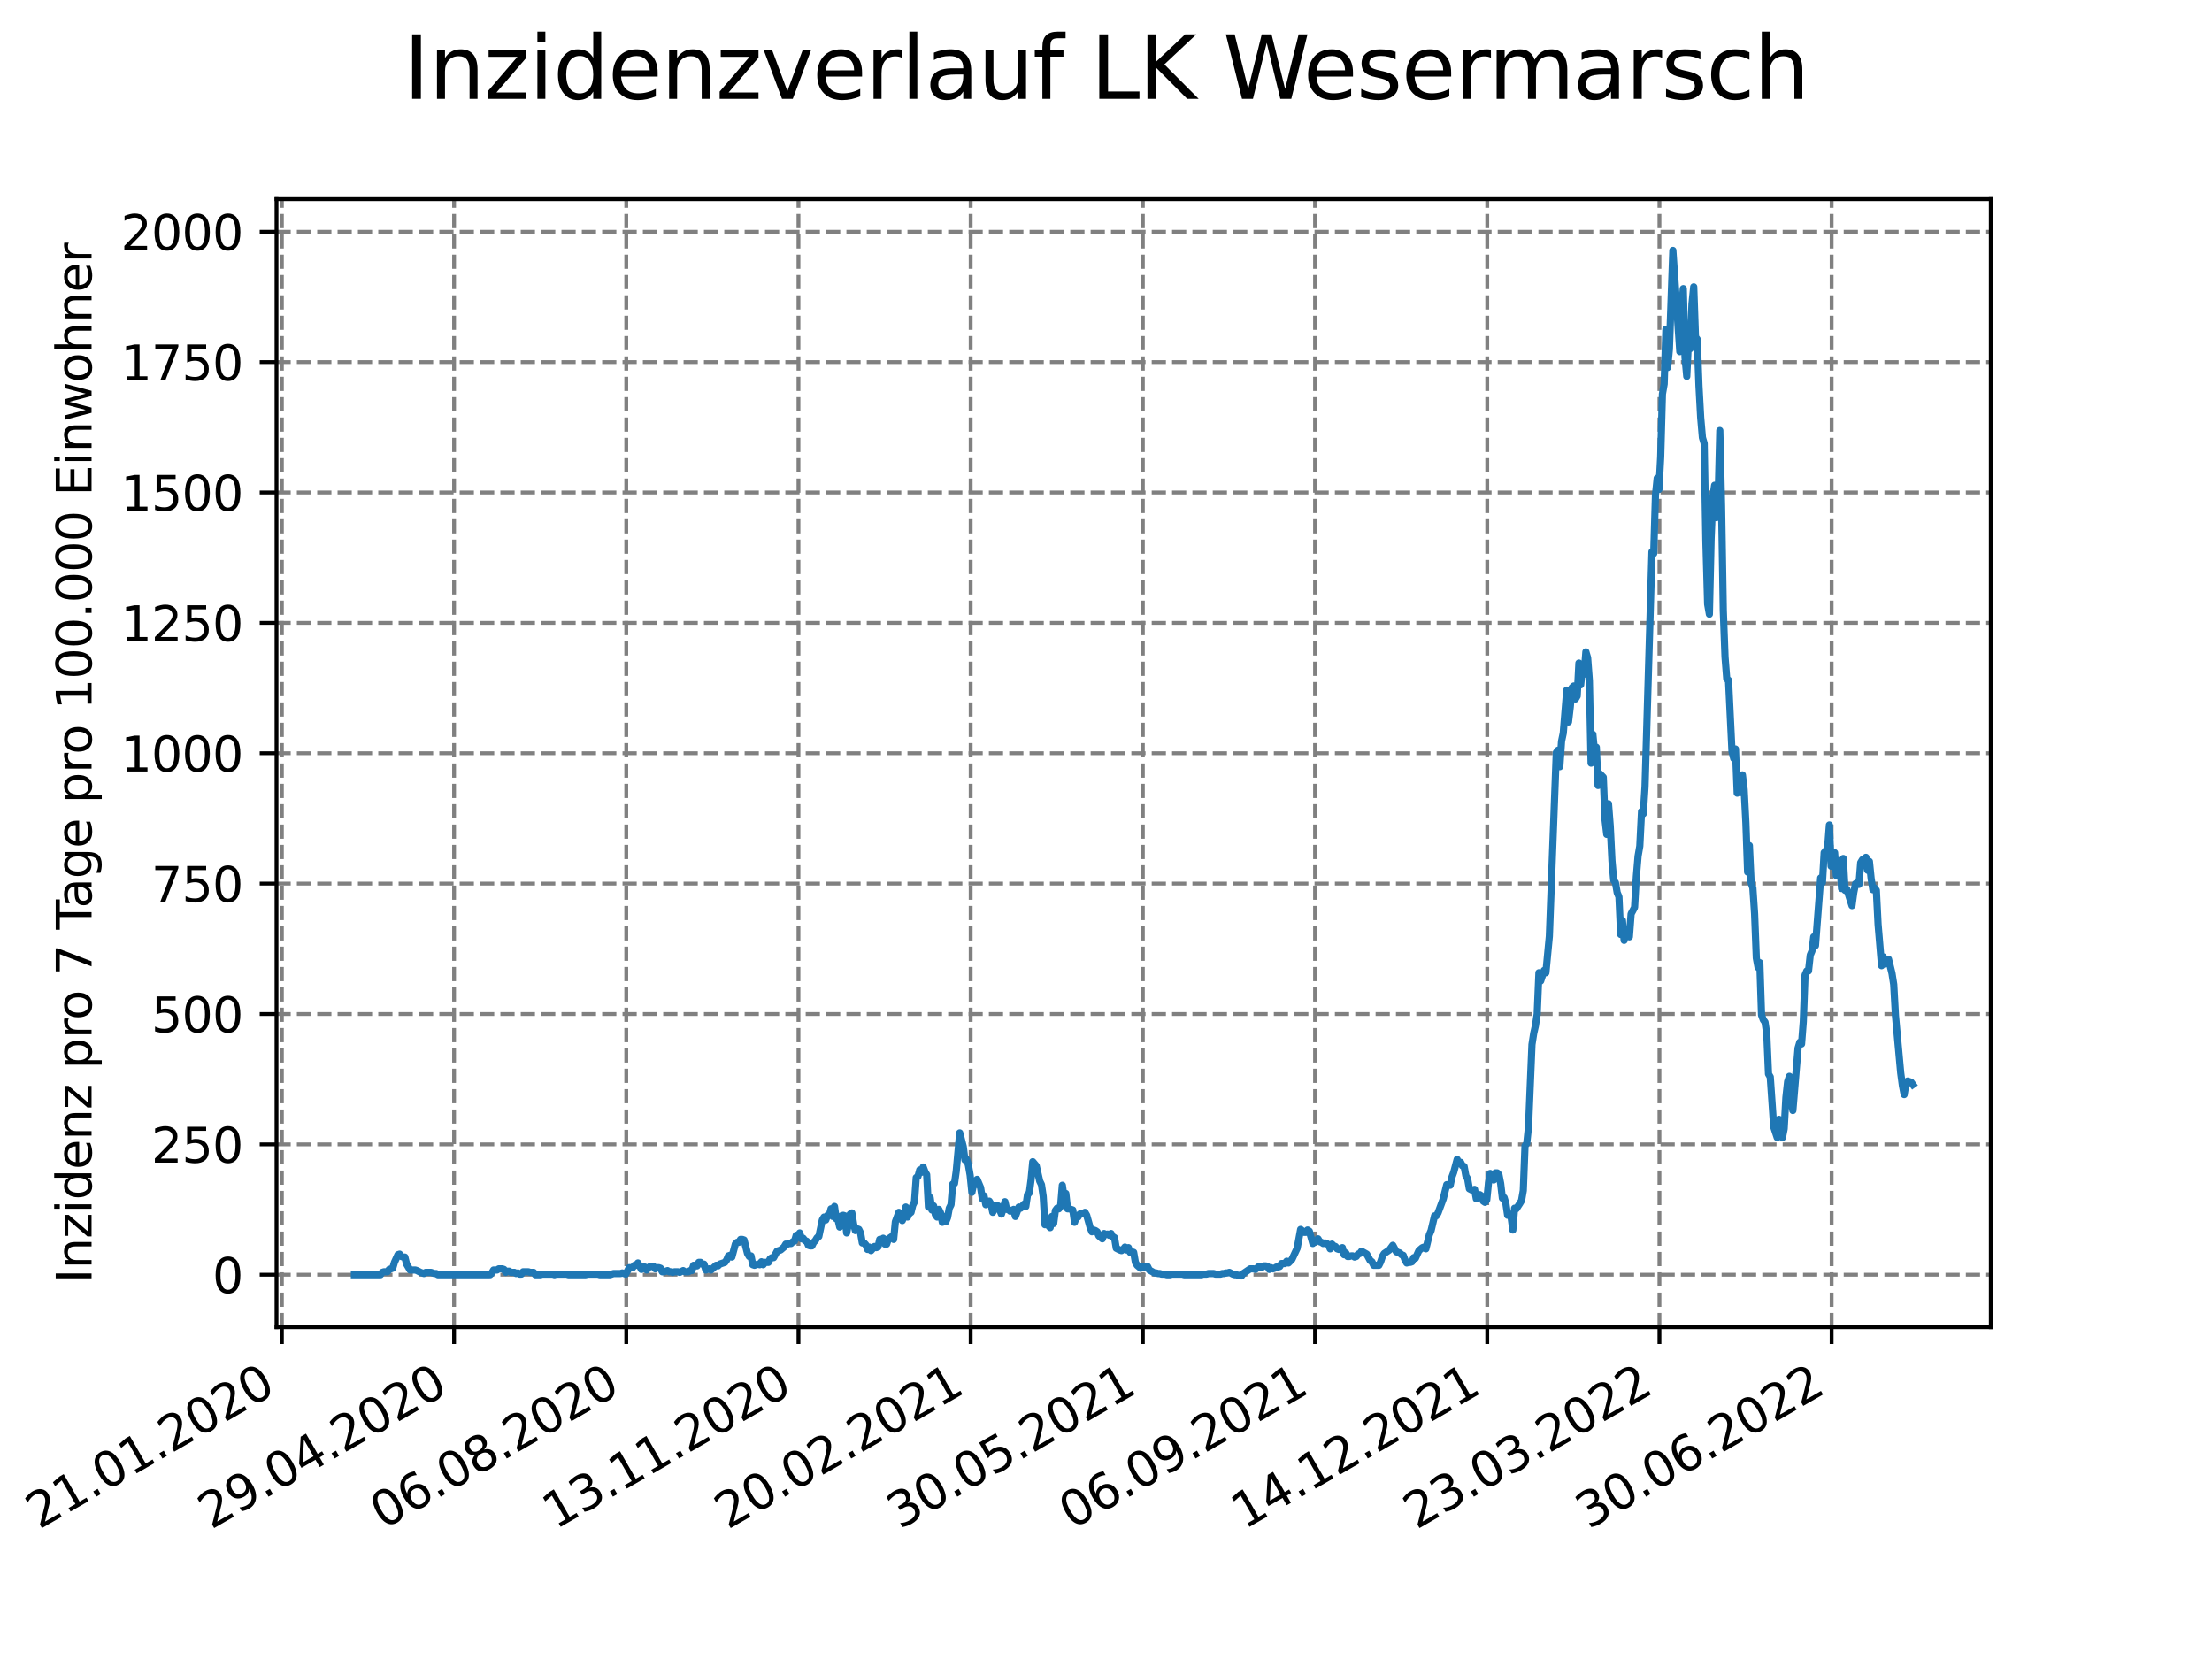 <?xml version="1.0" encoding="utf-8" standalone="no"?>
<!DOCTYPE svg PUBLIC "-//W3C//DTD SVG 1.1//EN"
  "http://www.w3.org/Graphics/SVG/1.1/DTD/svg11.dtd">
<svg xmlns:xlink="http://www.w3.org/1999/xlink" width="460.8pt" height="345.6pt" viewBox="0 0 460.8 345.6" xmlns="http://www.w3.org/2000/svg" version="1.1">
 <defs>
  <style type="text/css">*{stroke-linejoin: round; stroke-linecap: butt}</style>
 </defs>
 <g id="figure_1">
  <g id="patch_1">
   <path d="M 0 345.6 
L 460.8 345.6 
L 460.8 0 
L 0 0 
z
" style="fill: #ffffff"/>
  </g>
  <g id="axes_1">
   <g id="patch_2">
    <path d="M 57.6 276.48 
L 414.72 276.48 
L 414.72 41.472 
L 57.6 41.472 
z
" style="fill: #ffffff"/>
   </g>
   <g id="matplotlib.axis_1">
    <g id="xtick_1">
     <g id="line2d_1">
      <path d="M 58.72 276.48 
L 58.72 41.472 
" clip-path="url(#p5352247e4e)" style="fill: none; stroke-dasharray: 2.96,1.28; stroke-dashoffset: 0; stroke: #808080; stroke-width: 0.8"/>
     </g>
     <g id="line2d_2">
      <defs>
       <path id="mdadb0a5cc1" d="M 0 0 
L 0 3.5 
" style="stroke: #000000; stroke-width: 0.8"/>
      </defs>
      <g>
       <use xlink:href="#mdadb0a5cc1" x="58.72" y="276.48" style="stroke: #000000; stroke-width: 0.8"/>
      </g>
     </g>
     <g id="text_1">
      <!-- 21.01.2020 -->
      <g transform="translate(8.095 318.689)rotate(-30)scale(0.1 -0.1)">
       <defs>
        <path id="DejaVuSans-32" d="M 1228 531 
L 3431 531 
L 3431 0 
L 469 0 
L 469 531 
Q 828 903 1448 1529 
Q 2069 2156 2228 2338 
Q 2531 2678 2651 2914 
Q 2772 3150 2772 3378 
Q 2772 3750 2511 3984 
Q 2250 4219 1831 4219 
Q 1534 4219 1204 4116 
Q 875 4013 500 3803 
L 500 4441 
Q 881 4594 1212 4672 
Q 1544 4750 1819 4750 
Q 2544 4750 2975 4387 
Q 3406 4025 3406 3419 
Q 3406 3131 3298 2873 
Q 3191 2616 2906 2266 
Q 2828 2175 2409 1742 
Q 1991 1309 1228 531 
z
" transform="scale(0.016)"/>
        <path id="DejaVuSans-31" d="M 794 531 
L 1825 531 
L 1825 4091 
L 703 3866 
L 703 4441 
L 1819 4666 
L 2450 4666 
L 2450 531 
L 3481 531 
L 3481 0 
L 794 0 
L 794 531 
z
" transform="scale(0.016)"/>
        <path id="DejaVuSans-2e" d="M 684 794 
L 1344 794 
L 1344 0 
L 684 0 
L 684 794 
z
" transform="scale(0.016)"/>
        <path id="DejaVuSans-30" d="M 2034 4250 
Q 1547 4250 1301 3770 
Q 1056 3291 1056 2328 
Q 1056 1369 1301 889 
Q 1547 409 2034 409 
Q 2525 409 2770 889 
Q 3016 1369 3016 2328 
Q 3016 3291 2770 3770 
Q 2525 4250 2034 4250 
z
M 2034 4750 
Q 2819 4750 3233 4129 
Q 3647 3509 3647 2328 
Q 3647 1150 3233 529 
Q 2819 -91 2034 -91 
Q 1250 -91 836 529 
Q 422 1150 422 2328 
Q 422 3509 836 4129 
Q 1250 4750 2034 4750 
z
" transform="scale(0.016)"/>
       </defs>
       <use xlink:href="#DejaVuSans-32"/>
       <use xlink:href="#DejaVuSans-31" x="63.623"/>
       <use xlink:href="#DejaVuSans-2e" x="127.246"/>
       <use xlink:href="#DejaVuSans-30" x="159.033"/>
       <use xlink:href="#DejaVuSans-31" x="222.656"/>
       <use xlink:href="#DejaVuSans-2e" x="286.279"/>
       <use xlink:href="#DejaVuSans-32" x="318.066"/>
       <use xlink:href="#DejaVuSans-30" x="381.689"/>
       <use xlink:href="#DejaVuSans-32" x="445.312"/>
       <use xlink:href="#DejaVuSans-30" x="508.936"/>
      </g>
     </g>
    </g>
    <g id="xtick_2">
     <g id="line2d_3">
      <path d="M 94.592 276.48 
L 94.592 41.472 
" clip-path="url(#p5352247e4e)" style="fill: none; stroke-dasharray: 2.96,1.28; stroke-dashoffset: 0; stroke: #808080; stroke-width: 0.8"/>
     </g>
     <g id="line2d_4">
      <g>
       <use xlink:href="#mdadb0a5cc1" x="94.592" y="276.48" style="stroke: #000000; stroke-width: 0.8"/>
      </g>
     </g>
     <g id="text_2">
      <!-- 29.04.2020 -->
      <g transform="translate(43.966 318.689)rotate(-30)scale(0.1 -0.1)">
       <defs>
        <path id="DejaVuSans-39" d="M 703 97 
L 703 672 
Q 941 559 1184 500 
Q 1428 441 1663 441 
Q 2288 441 2617 861 
Q 2947 1281 2994 2138 
Q 2813 1869 2534 1725 
Q 2256 1581 1919 1581 
Q 1219 1581 811 2004 
Q 403 2428 403 3163 
Q 403 3881 828 4315 
Q 1253 4750 1959 4750 
Q 2769 4750 3195 4129 
Q 3622 3509 3622 2328 
Q 3622 1225 3098 567 
Q 2575 -91 1691 -91 
Q 1453 -91 1209 -44 
Q 966 3 703 97 
z
M 1959 2075 
Q 2384 2075 2632 2365 
Q 2881 2656 2881 3163 
Q 2881 3666 2632 3958 
Q 2384 4250 1959 4250 
Q 1534 4250 1286 3958 
Q 1038 3666 1038 3163 
Q 1038 2656 1286 2365 
Q 1534 2075 1959 2075 
z
" transform="scale(0.016)"/>
        <path id="DejaVuSans-34" d="M 2419 4116 
L 825 1625 
L 2419 1625 
L 2419 4116 
z
M 2253 4666 
L 3047 4666 
L 3047 1625 
L 3713 1625 
L 3713 1100 
L 3047 1100 
L 3047 0 
L 2419 0 
L 2419 1100 
L 313 1100 
L 313 1709 
L 2253 4666 
z
" transform="scale(0.016)"/>
       </defs>
       <use xlink:href="#DejaVuSans-32"/>
       <use xlink:href="#DejaVuSans-39" x="63.623"/>
       <use xlink:href="#DejaVuSans-2e" x="127.246"/>
       <use xlink:href="#DejaVuSans-30" x="159.033"/>
       <use xlink:href="#DejaVuSans-34" x="222.656"/>
       <use xlink:href="#DejaVuSans-2e" x="286.279"/>
       <use xlink:href="#DejaVuSans-32" x="318.066"/>
       <use xlink:href="#DejaVuSans-30" x="381.689"/>
       <use xlink:href="#DejaVuSans-32" x="445.312"/>
       <use xlink:href="#DejaVuSans-30" x="508.936"/>
      </g>
     </g>
    </g>
    <g id="xtick_3">
     <g id="line2d_5">
      <path d="M 130.463 276.48 
L 130.463 41.472 
" clip-path="url(#p5352247e4e)" style="fill: none; stroke-dasharray: 2.96,1.28; stroke-dashoffset: 0; stroke: #808080; stroke-width: 0.8"/>
     </g>
     <g id="line2d_6">
      <g>
       <use xlink:href="#mdadb0a5cc1" x="130.463" y="276.48" style="stroke: #000000; stroke-width: 0.8"/>
      </g>
     </g>
     <g id="text_3">
      <!-- 06.08.2020 -->
      <g transform="translate(79.838 318.689)rotate(-30)scale(0.1 -0.1)">
       <defs>
        <path id="DejaVuSans-36" d="M 2113 2584 
Q 1688 2584 1439 2293 
Q 1191 2003 1191 1497 
Q 1191 994 1439 701 
Q 1688 409 2113 409 
Q 2538 409 2786 701 
Q 3034 994 3034 1497 
Q 3034 2003 2786 2293 
Q 2538 2584 2113 2584 
z
M 3366 4563 
L 3366 3988 
Q 3128 4100 2886 4159 
Q 2644 4219 2406 4219 
Q 1781 4219 1451 3797 
Q 1122 3375 1075 2522 
Q 1259 2794 1537 2939 
Q 1816 3084 2150 3084 
Q 2853 3084 3261 2657 
Q 3669 2231 3669 1497 
Q 3669 778 3244 343 
Q 2819 -91 2113 -91 
Q 1303 -91 875 529 
Q 447 1150 447 2328 
Q 447 3434 972 4092 
Q 1497 4750 2381 4750 
Q 2619 4750 2861 4703 
Q 3103 4656 3366 4563 
z
" transform="scale(0.016)"/>
        <path id="DejaVuSans-38" d="M 2034 2216 
Q 1584 2216 1326 1975 
Q 1069 1734 1069 1313 
Q 1069 891 1326 650 
Q 1584 409 2034 409 
Q 2484 409 2743 651 
Q 3003 894 3003 1313 
Q 3003 1734 2745 1975 
Q 2488 2216 2034 2216 
z
M 1403 2484 
Q 997 2584 770 2862 
Q 544 3141 544 3541 
Q 544 4100 942 4425 
Q 1341 4750 2034 4750 
Q 2731 4750 3128 4425 
Q 3525 4100 3525 3541 
Q 3525 3141 3298 2862 
Q 3072 2584 2669 2484 
Q 3125 2378 3379 2068 
Q 3634 1759 3634 1313 
Q 3634 634 3220 271 
Q 2806 -91 2034 -91 
Q 1263 -91 848 271 
Q 434 634 434 1313 
Q 434 1759 690 2068 
Q 947 2378 1403 2484 
z
M 1172 3481 
Q 1172 3119 1398 2916 
Q 1625 2713 2034 2713 
Q 2441 2713 2670 2916 
Q 2900 3119 2900 3481 
Q 2900 3844 2670 4047 
Q 2441 4250 2034 4250 
Q 1625 4250 1398 4047 
Q 1172 3844 1172 3481 
z
" transform="scale(0.016)"/>
       </defs>
       <use xlink:href="#DejaVuSans-30"/>
       <use xlink:href="#DejaVuSans-36" x="63.623"/>
       <use xlink:href="#DejaVuSans-2e" x="127.246"/>
       <use xlink:href="#DejaVuSans-30" x="159.033"/>
       <use xlink:href="#DejaVuSans-38" x="222.656"/>
       <use xlink:href="#DejaVuSans-2e" x="286.279"/>
       <use xlink:href="#DejaVuSans-32" x="318.066"/>
       <use xlink:href="#DejaVuSans-30" x="381.689"/>
       <use xlink:href="#DejaVuSans-32" x="445.312"/>
       <use xlink:href="#DejaVuSans-30" x="508.936"/>
      </g>
     </g>
    </g>
    <g id="xtick_4">
     <g id="line2d_7">
      <path d="M 166.335 276.48 
L 166.335 41.472 
" clip-path="url(#p5352247e4e)" style="fill: none; stroke-dasharray: 2.96,1.28; stroke-dashoffset: 0; stroke: #808080; stroke-width: 0.8"/>
     </g>
     <g id="line2d_8">
      <g>
       <use xlink:href="#mdadb0a5cc1" x="166.335" y="276.48" style="stroke: #000000; stroke-width: 0.8"/>
      </g>
     </g>
     <g id="text_4">
      <!-- 13.11.2020 -->
      <g transform="translate(115.709 318.689)rotate(-30)scale(0.1 -0.1)">
       <defs>
        <path id="DejaVuSans-33" d="M 2597 2516 
Q 3050 2419 3304 2112 
Q 3559 1806 3559 1356 
Q 3559 666 3084 287 
Q 2609 -91 1734 -91 
Q 1441 -91 1130 -33 
Q 819 25 488 141 
L 488 750 
Q 750 597 1062 519 
Q 1375 441 1716 441 
Q 2309 441 2620 675 
Q 2931 909 2931 1356 
Q 2931 1769 2642 2001 
Q 2353 2234 1838 2234 
L 1294 2234 
L 1294 2753 
L 1863 2753 
Q 2328 2753 2575 2939 
Q 2822 3125 2822 3475 
Q 2822 3834 2567 4026 
Q 2313 4219 1838 4219 
Q 1578 4219 1281 4162 
Q 984 4106 628 3988 
L 628 4550 
Q 988 4650 1302 4700 
Q 1616 4750 1894 4750 
Q 2613 4750 3031 4423 
Q 3450 4097 3450 3541 
Q 3450 3153 3228 2886 
Q 3006 2619 2597 2516 
z
" transform="scale(0.016)"/>
       </defs>
       <use xlink:href="#DejaVuSans-31"/>
       <use xlink:href="#DejaVuSans-33" x="63.623"/>
       <use xlink:href="#DejaVuSans-2e" x="127.246"/>
       <use xlink:href="#DejaVuSans-31" x="159.033"/>
       <use xlink:href="#DejaVuSans-31" x="222.656"/>
       <use xlink:href="#DejaVuSans-2e" x="286.279"/>
       <use xlink:href="#DejaVuSans-32" x="318.066"/>
       <use xlink:href="#DejaVuSans-30" x="381.689"/>
       <use xlink:href="#DejaVuSans-32" x="445.312"/>
       <use xlink:href="#DejaVuSans-30" x="508.936"/>
      </g>
     </g>
    </g>
    <g id="xtick_5">
     <g id="line2d_9">
      <path d="M 202.206 276.48 
L 202.206 41.472 
" clip-path="url(#p5352247e4e)" style="fill: none; stroke-dasharray: 2.96,1.28; stroke-dashoffset: 0; stroke: #808080; stroke-width: 0.8"/>
     </g>
     <g id="line2d_10">
      <g>
       <use xlink:href="#mdadb0a5cc1" x="202.206" y="276.48" style="stroke: #000000; stroke-width: 0.8"/>
      </g>
     </g>
     <g id="text_5">
      <!-- 20.02.2021 -->
      <g transform="translate(151.581 318.689)rotate(-30)scale(0.1 -0.1)">
       <use xlink:href="#DejaVuSans-32"/>
       <use xlink:href="#DejaVuSans-30" x="63.623"/>
       <use xlink:href="#DejaVuSans-2e" x="127.246"/>
       <use xlink:href="#DejaVuSans-30" x="159.033"/>
       <use xlink:href="#DejaVuSans-32" x="222.656"/>
       <use xlink:href="#DejaVuSans-2e" x="286.279"/>
       <use xlink:href="#DejaVuSans-32" x="318.066"/>
       <use xlink:href="#DejaVuSans-30" x="381.689"/>
       <use xlink:href="#DejaVuSans-32" x="445.312"/>
       <use xlink:href="#DejaVuSans-31" x="508.936"/>
      </g>
     </g>
    </g>
    <g id="xtick_6">
     <g id="line2d_11">
      <path d="M 238.077 276.48 
L 238.077 41.472 
" clip-path="url(#p5352247e4e)" style="fill: none; stroke-dasharray: 2.96,1.28; stroke-dashoffset: 0; stroke: #808080; stroke-width: 0.8"/>
     </g>
     <g id="line2d_12">
      <g>
       <use xlink:href="#mdadb0a5cc1" x="238.077" y="276.48" style="stroke: #000000; stroke-width: 0.8"/>
      </g>
     </g>
     <g id="text_6">
      <!-- 30.05.2021 -->
      <g transform="translate(187.452 318.689)rotate(-30)scale(0.1 -0.1)">
       <defs>
        <path id="DejaVuSans-35" d="M 691 4666 
L 3169 4666 
L 3169 4134 
L 1269 4134 
L 1269 2991 
Q 1406 3038 1543 3061 
Q 1681 3084 1819 3084 
Q 2600 3084 3056 2656 
Q 3513 2228 3513 1497 
Q 3513 744 3044 326 
Q 2575 -91 1722 -91 
Q 1428 -91 1123 -41 
Q 819 9 494 109 
L 494 744 
Q 775 591 1075 516 
Q 1375 441 1709 441 
Q 2250 441 2565 725 
Q 2881 1009 2881 1497 
Q 2881 1984 2565 2268 
Q 2250 2553 1709 2553 
Q 1456 2553 1204 2497 
Q 953 2441 691 2322 
L 691 4666 
z
" transform="scale(0.016)"/>
       </defs>
       <use xlink:href="#DejaVuSans-33"/>
       <use xlink:href="#DejaVuSans-30" x="63.623"/>
       <use xlink:href="#DejaVuSans-2e" x="127.246"/>
       <use xlink:href="#DejaVuSans-30" x="159.033"/>
       <use xlink:href="#DejaVuSans-35" x="222.656"/>
       <use xlink:href="#DejaVuSans-2e" x="286.279"/>
       <use xlink:href="#DejaVuSans-32" x="318.066"/>
       <use xlink:href="#DejaVuSans-30" x="381.689"/>
       <use xlink:href="#DejaVuSans-32" x="445.312"/>
       <use xlink:href="#DejaVuSans-31" x="508.936"/>
      </g>
     </g>
    </g>
    <g id="xtick_7">
     <g id="line2d_13">
      <path d="M 273.949 276.48 
L 273.949 41.472 
" clip-path="url(#p5352247e4e)" style="fill: none; stroke-dasharray: 2.96,1.28; stroke-dashoffset: 0; stroke: #808080; stroke-width: 0.8"/>
     </g>
     <g id="line2d_14">
      <g>
       <use xlink:href="#mdadb0a5cc1" x="273.949" y="276.48" style="stroke: #000000; stroke-width: 0.8"/>
      </g>
     </g>
     <g id="text_7">
      <!-- 06.09.2021 -->
      <g transform="translate(223.324 318.689)rotate(-30)scale(0.1 -0.1)">
       <use xlink:href="#DejaVuSans-30"/>
       <use xlink:href="#DejaVuSans-36" x="63.623"/>
       <use xlink:href="#DejaVuSans-2e" x="127.246"/>
       <use xlink:href="#DejaVuSans-30" x="159.033"/>
       <use xlink:href="#DejaVuSans-39" x="222.656"/>
       <use xlink:href="#DejaVuSans-2e" x="286.279"/>
       <use xlink:href="#DejaVuSans-32" x="318.066"/>
       <use xlink:href="#DejaVuSans-30" x="381.689"/>
       <use xlink:href="#DejaVuSans-32" x="445.312"/>
       <use xlink:href="#DejaVuSans-31" x="508.936"/>
      </g>
     </g>
    </g>
    <g id="xtick_8">
     <g id="line2d_15">
      <path d="M 309.82 276.48 
L 309.82 41.472 
" clip-path="url(#p5352247e4e)" style="fill: none; stroke-dasharray: 2.96,1.28; stroke-dashoffset: 0; stroke: #808080; stroke-width: 0.8"/>
     </g>
     <g id="line2d_16">
      <g>
       <use xlink:href="#mdadb0a5cc1" x="309.82" y="276.48" style="stroke: #000000; stroke-width: 0.8"/>
      </g>
     </g>
     <g id="text_8">
      <!-- 14.12.2021 -->
      <g transform="translate(259.195 318.689)rotate(-30)scale(0.1 -0.1)">
       <use xlink:href="#DejaVuSans-31"/>
       <use xlink:href="#DejaVuSans-34" x="63.623"/>
       <use xlink:href="#DejaVuSans-2e" x="127.246"/>
       <use xlink:href="#DejaVuSans-31" x="159.033"/>
       <use xlink:href="#DejaVuSans-32" x="222.656"/>
       <use xlink:href="#DejaVuSans-2e" x="286.279"/>
       <use xlink:href="#DejaVuSans-32" x="318.066"/>
       <use xlink:href="#DejaVuSans-30" x="381.689"/>
       <use xlink:href="#DejaVuSans-32" x="445.312"/>
       <use xlink:href="#DejaVuSans-31" x="508.936"/>
      </g>
     </g>
    </g>
    <g id="xtick_9">
     <g id="line2d_17">
      <path d="M 345.692 276.48 
L 345.692 41.472 
" clip-path="url(#p5352247e4e)" style="fill: none; stroke-dasharray: 2.96,1.28; stroke-dashoffset: 0; stroke: #808080; stroke-width: 0.8"/>
     </g>
     <g id="line2d_18">
      <g>
       <use xlink:href="#mdadb0a5cc1" x="345.692" y="276.48" style="stroke: #000000; stroke-width: 0.8"/>
      </g>
     </g>
     <g id="text_9">
      <!-- 23.03.2022 -->
      <g transform="translate(295.066 318.689)rotate(-30)scale(0.1 -0.1)">
       <use xlink:href="#DejaVuSans-32"/>
       <use xlink:href="#DejaVuSans-33" x="63.623"/>
       <use xlink:href="#DejaVuSans-2e" x="127.246"/>
       <use xlink:href="#DejaVuSans-30" x="159.033"/>
       <use xlink:href="#DejaVuSans-33" x="222.656"/>
       <use xlink:href="#DejaVuSans-2e" x="286.279"/>
       <use xlink:href="#DejaVuSans-32" x="318.066"/>
       <use xlink:href="#DejaVuSans-30" x="381.689"/>
       <use xlink:href="#DejaVuSans-32" x="445.312"/>
       <use xlink:href="#DejaVuSans-32" x="508.936"/>
      </g>
     </g>
    </g>
    <g id="xtick_10">
     <g id="line2d_19">
      <path d="M 381.563 276.48 
L 381.563 41.472 
" clip-path="url(#p5352247e4e)" style="fill: none; stroke-dasharray: 2.96,1.28; stroke-dashoffset: 0; stroke: #808080; stroke-width: 0.8"/>
     </g>
     <g id="line2d_20">
      <g>
       <use xlink:href="#mdadb0a5cc1" x="381.563" y="276.48" style="stroke: #000000; stroke-width: 0.8"/>
      </g>
     </g>
     <g id="text_10">
      <!-- 30.06.2022 -->
      <g transform="translate(330.938 318.689)rotate(-30)scale(0.1 -0.1)">
       <use xlink:href="#DejaVuSans-33"/>
       <use xlink:href="#DejaVuSans-30" x="63.623"/>
       <use xlink:href="#DejaVuSans-2e" x="127.246"/>
       <use xlink:href="#DejaVuSans-30" x="159.033"/>
       <use xlink:href="#DejaVuSans-36" x="222.656"/>
       <use xlink:href="#DejaVuSans-2e" x="286.279"/>
       <use xlink:href="#DejaVuSans-32" x="318.066"/>
       <use xlink:href="#DejaVuSans-30" x="381.689"/>
       <use xlink:href="#DejaVuSans-32" x="445.312"/>
       <use xlink:href="#DejaVuSans-32" x="508.936"/>
      </g>
     </g>
    </g>
   </g>
   <g id="matplotlib.axis_2">
    <g id="ytick_1">
     <g id="line2d_21">
      <path d="M 57.6 265.553 
L 414.72 265.553 
" clip-path="url(#p5352247e4e)" style="fill: none; stroke-dasharray: 2.96,1.28; stroke-dashoffset: 0; stroke: #808080; stroke-width: 0.8"/>
     </g>
     <g id="line2d_22">
      <defs>
       <path id="me4b888853c" d="M 0 0 
L -3.5 0 
" style="stroke: #000000; stroke-width: 0.8"/>
      </defs>
      <g>
       <use xlink:href="#me4b888853c" x="57.6" y="265.553" style="stroke: #000000; stroke-width: 0.8"/>
      </g>
     </g>
     <g id="text_11">
      <!-- 0 -->
      <g transform="translate(44.237 269.352)scale(0.1 -0.1)">
       <use xlink:href="#DejaVuSans-30"/>
      </g>
     </g>
    </g>
    <g id="ytick_2">
     <g id="line2d_23">
      <path d="M 57.6 238.392 
L 414.72 238.392 
" clip-path="url(#p5352247e4e)" style="fill: none; stroke-dasharray: 2.96,1.28; stroke-dashoffset: 0; stroke: #808080; stroke-width: 0.8"/>
     </g>
     <g id="line2d_24">
      <g>
       <use xlink:href="#me4b888853c" x="57.6" y="238.392" style="stroke: #000000; stroke-width: 0.8"/>
      </g>
     </g>
     <g id="text_12">
      <!-- 250 -->
      <g transform="translate(31.512 242.192)scale(0.1 -0.1)">
       <use xlink:href="#DejaVuSans-32"/>
       <use xlink:href="#DejaVuSans-35" x="63.623"/>
       <use xlink:href="#DejaVuSans-30" x="127.246"/>
      </g>
     </g>
    </g>
    <g id="ytick_3">
     <g id="line2d_25">
      <path d="M 57.6 211.232 
L 414.72 211.232 
" clip-path="url(#p5352247e4e)" style="fill: none; stroke-dasharray: 2.96,1.28; stroke-dashoffset: 0; stroke: #808080; stroke-width: 0.8"/>
     </g>
     <g id="line2d_26">
      <g>
       <use xlink:href="#me4b888853c" x="57.6" y="211.232" style="stroke: #000000; stroke-width: 0.8"/>
      </g>
     </g>
     <g id="text_13">
      <!-- 500 -->
      <g transform="translate(31.512 215.031)scale(0.1 -0.1)">
       <use xlink:href="#DejaVuSans-35"/>
       <use xlink:href="#DejaVuSans-30" x="63.623"/>
       <use xlink:href="#DejaVuSans-30" x="127.246"/>
      </g>
     </g>
    </g>
    <g id="ytick_4">
     <g id="line2d_27">
      <path d="M 57.6 184.072 
L 414.72 184.072 
" clip-path="url(#p5352247e4e)" style="fill: none; stroke-dasharray: 2.96,1.28; stroke-dashoffset: 0; stroke: #808080; stroke-width: 0.8"/>
     </g>
     <g id="line2d_28">
      <g>
       <use xlink:href="#me4b888853c" x="57.6" y="184.072" style="stroke: #000000; stroke-width: 0.8"/>
      </g>
     </g>
     <g id="text_14">
      <!-- 750 -->
      <g transform="translate(31.512 187.871)scale(0.1 -0.1)">
       <defs>
        <path id="DejaVuSans-37" d="M 525 4666 
L 3525 4666 
L 3525 4397 
L 1831 0 
L 1172 0 
L 2766 4134 
L 525 4134 
L 525 4666 
z
" transform="scale(0.016)"/>
       </defs>
       <use xlink:href="#DejaVuSans-37"/>
       <use xlink:href="#DejaVuSans-35" x="63.623"/>
       <use xlink:href="#DejaVuSans-30" x="127.246"/>
      </g>
     </g>
    </g>
    <g id="ytick_5">
     <g id="line2d_29">
      <path d="M 57.6 156.912 
L 414.72 156.912 
" clip-path="url(#p5352247e4e)" style="fill: none; stroke-dasharray: 2.96,1.28; stroke-dashoffset: 0; stroke: #808080; stroke-width: 0.8"/>
     </g>
     <g id="line2d_30">
      <g>
       <use xlink:href="#me4b888853c" x="57.6" y="156.912" style="stroke: #000000; stroke-width: 0.8"/>
      </g>
     </g>
     <g id="text_15">
      <!-- 1000 -->
      <g transform="translate(25.15 160.711)scale(0.1 -0.1)">
       <use xlink:href="#DejaVuSans-31"/>
       <use xlink:href="#DejaVuSans-30" x="63.623"/>
       <use xlink:href="#DejaVuSans-30" x="127.246"/>
       <use xlink:href="#DejaVuSans-30" x="190.869"/>
      </g>
     </g>
    </g>
    <g id="ytick_6">
     <g id="line2d_31">
      <path d="M 57.6 129.752 
L 414.72 129.752 
" clip-path="url(#p5352247e4e)" style="fill: none; stroke-dasharray: 2.96,1.28; stroke-dashoffset: 0; stroke: #808080; stroke-width: 0.8"/>
     </g>
     <g id="line2d_32">
      <g>
       <use xlink:href="#me4b888853c" x="57.6" y="129.752" style="stroke: #000000; stroke-width: 0.8"/>
      </g>
     </g>
     <g id="text_16">
      <!-- 1250 -->
      <g transform="translate(25.15 133.551)scale(0.1 -0.1)">
       <use xlink:href="#DejaVuSans-31"/>
       <use xlink:href="#DejaVuSans-32" x="63.623"/>
       <use xlink:href="#DejaVuSans-35" x="127.246"/>
       <use xlink:href="#DejaVuSans-30" x="190.869"/>
      </g>
     </g>
    </g>
    <g id="ytick_7">
     <g id="line2d_33">
      <path d="M 57.6 102.592 
L 414.72 102.592 
" clip-path="url(#p5352247e4e)" style="fill: none; stroke-dasharray: 2.96,1.28; stroke-dashoffset: 0; stroke: #808080; stroke-width: 0.8"/>
     </g>
     <g id="line2d_34">
      <g>
       <use xlink:href="#me4b888853c" x="57.6" y="102.592" style="stroke: #000000; stroke-width: 0.8"/>
      </g>
     </g>
     <g id="text_17">
      <!-- 1500 -->
      <g transform="translate(25.15 106.391)scale(0.1 -0.1)">
       <use xlink:href="#DejaVuSans-31"/>
       <use xlink:href="#DejaVuSans-35" x="63.623"/>
       <use xlink:href="#DejaVuSans-30" x="127.246"/>
       <use xlink:href="#DejaVuSans-30" x="190.869"/>
      </g>
     </g>
    </g>
    <g id="ytick_8">
     <g id="line2d_35">
      <path d="M 57.6 75.431 
L 414.72 75.431 
" clip-path="url(#p5352247e4e)" style="fill: none; stroke-dasharray: 2.96,1.28; stroke-dashoffset: 0; stroke: #808080; stroke-width: 0.8"/>
     </g>
     <g id="line2d_36">
      <g>
       <use xlink:href="#me4b888853c" x="57.6" y="75.431" style="stroke: #000000; stroke-width: 0.8"/>
      </g>
     </g>
     <g id="text_18">
      <!-- 1750 -->
      <g transform="translate(25.15 79.231)scale(0.1 -0.1)">
       <use xlink:href="#DejaVuSans-31"/>
       <use xlink:href="#DejaVuSans-37" x="63.623"/>
       <use xlink:href="#DejaVuSans-35" x="127.246"/>
       <use xlink:href="#DejaVuSans-30" x="190.869"/>
      </g>
     </g>
    </g>
    <g id="ytick_9">
     <g id="line2d_37">
      <path d="M 57.6 48.271 
L 414.72 48.271 
" clip-path="url(#p5352247e4e)" style="fill: none; stroke-dasharray: 2.96,1.28; stroke-dashoffset: 0; stroke: #808080; stroke-width: 0.8"/>
     </g>
     <g id="line2d_38">
      <g>
       <use xlink:href="#me4b888853c" x="57.6" y="48.271" style="stroke: #000000; stroke-width: 0.8"/>
      </g>
     </g>
     <g id="text_19">
      <!-- 2000 -->
      <g transform="translate(25.15 52.071)scale(0.1 -0.1)">
       <use xlink:href="#DejaVuSans-32"/>
       <use xlink:href="#DejaVuSans-30" x="63.623"/>
       <use xlink:href="#DejaVuSans-30" x="127.246"/>
       <use xlink:href="#DejaVuSans-30" x="190.869"/>
      </g>
     </g>
    </g>
    <g id="text_20">
     <!-- Inzidenz pro 7 Tage pro 100.000 Einwohner -->
     <g transform="translate(19.07 267.301)rotate(-90)scale(0.1 -0.1)">
      <defs>
       <path id="DejaVuSans-49" d="M 628 4666 
L 1259 4666 
L 1259 0 
L 628 0 
L 628 4666 
z
" transform="scale(0.016)"/>
       <path id="DejaVuSans-6e" d="M 3513 2113 
L 3513 0 
L 2938 0 
L 2938 2094 
Q 2938 2591 2744 2837 
Q 2550 3084 2163 3084 
Q 1697 3084 1428 2787 
Q 1159 2491 1159 1978 
L 1159 0 
L 581 0 
L 581 3500 
L 1159 3500 
L 1159 2956 
Q 1366 3272 1645 3428 
Q 1925 3584 2291 3584 
Q 2894 3584 3203 3211 
Q 3513 2838 3513 2113 
z
" transform="scale(0.016)"/>
       <path id="DejaVuSans-7a" d="M 353 3500 
L 3084 3500 
L 3084 2975 
L 922 459 
L 3084 459 
L 3084 0 
L 275 0 
L 275 525 
L 2438 3041 
L 353 3041 
L 353 3500 
z
" transform="scale(0.016)"/>
       <path id="DejaVuSans-69" d="M 603 3500 
L 1178 3500 
L 1178 0 
L 603 0 
L 603 3500 
z
M 603 4863 
L 1178 4863 
L 1178 4134 
L 603 4134 
L 603 4863 
z
" transform="scale(0.016)"/>
       <path id="DejaVuSans-64" d="M 2906 2969 
L 2906 4863 
L 3481 4863 
L 3481 0 
L 2906 0 
L 2906 525 
Q 2725 213 2448 61 
Q 2172 -91 1784 -91 
Q 1150 -91 751 415 
Q 353 922 353 1747 
Q 353 2572 751 3078 
Q 1150 3584 1784 3584 
Q 2172 3584 2448 3432 
Q 2725 3281 2906 2969 
z
M 947 1747 
Q 947 1113 1208 752 
Q 1469 391 1925 391 
Q 2381 391 2643 752 
Q 2906 1113 2906 1747 
Q 2906 2381 2643 2742 
Q 2381 3103 1925 3103 
Q 1469 3103 1208 2742 
Q 947 2381 947 1747 
z
" transform="scale(0.016)"/>
       <path id="DejaVuSans-65" d="M 3597 1894 
L 3597 1613 
L 953 1613 
Q 991 1019 1311 708 
Q 1631 397 2203 397 
Q 2534 397 2845 478 
Q 3156 559 3463 722 
L 3463 178 
Q 3153 47 2828 -22 
Q 2503 -91 2169 -91 
Q 1331 -91 842 396 
Q 353 884 353 1716 
Q 353 2575 817 3079 
Q 1281 3584 2069 3584 
Q 2775 3584 3186 3129 
Q 3597 2675 3597 1894 
z
M 3022 2063 
Q 3016 2534 2758 2815 
Q 2500 3097 2075 3097 
Q 1594 3097 1305 2825 
Q 1016 2553 972 2059 
L 3022 2063 
z
" transform="scale(0.016)"/>
       <path id="DejaVuSans-20" transform="scale(0.016)"/>
       <path id="DejaVuSans-70" d="M 1159 525 
L 1159 -1331 
L 581 -1331 
L 581 3500 
L 1159 3500 
L 1159 2969 
Q 1341 3281 1617 3432 
Q 1894 3584 2278 3584 
Q 2916 3584 3314 3078 
Q 3713 2572 3713 1747 
Q 3713 922 3314 415 
Q 2916 -91 2278 -91 
Q 1894 -91 1617 61 
Q 1341 213 1159 525 
z
M 3116 1747 
Q 3116 2381 2855 2742 
Q 2594 3103 2138 3103 
Q 1681 3103 1420 2742 
Q 1159 2381 1159 1747 
Q 1159 1113 1420 752 
Q 1681 391 2138 391 
Q 2594 391 2855 752 
Q 3116 1113 3116 1747 
z
" transform="scale(0.016)"/>
       <path id="DejaVuSans-72" d="M 2631 2963 
Q 2534 3019 2420 3045 
Q 2306 3072 2169 3072 
Q 1681 3072 1420 2755 
Q 1159 2438 1159 1844 
L 1159 0 
L 581 0 
L 581 3500 
L 1159 3500 
L 1159 2956 
Q 1341 3275 1631 3429 
Q 1922 3584 2338 3584 
Q 2397 3584 2469 3576 
Q 2541 3569 2628 3553 
L 2631 2963 
z
" transform="scale(0.016)"/>
       <path id="DejaVuSans-6f" d="M 1959 3097 
Q 1497 3097 1228 2736 
Q 959 2375 959 1747 
Q 959 1119 1226 758 
Q 1494 397 1959 397 
Q 2419 397 2687 759 
Q 2956 1122 2956 1747 
Q 2956 2369 2687 2733 
Q 2419 3097 1959 3097 
z
M 1959 3584 
Q 2709 3584 3137 3096 
Q 3566 2609 3566 1747 
Q 3566 888 3137 398 
Q 2709 -91 1959 -91 
Q 1206 -91 779 398 
Q 353 888 353 1747 
Q 353 2609 779 3096 
Q 1206 3584 1959 3584 
z
" transform="scale(0.016)"/>
       <path id="DejaVuSans-54" d="M -19 4666 
L 3928 4666 
L 3928 4134 
L 2272 4134 
L 2272 0 
L 1638 0 
L 1638 4134 
L -19 4134 
L -19 4666 
z
" transform="scale(0.016)"/>
       <path id="DejaVuSans-61" d="M 2194 1759 
Q 1497 1759 1228 1600 
Q 959 1441 959 1056 
Q 959 750 1161 570 
Q 1363 391 1709 391 
Q 2188 391 2477 730 
Q 2766 1069 2766 1631 
L 2766 1759 
L 2194 1759 
z
M 3341 1997 
L 3341 0 
L 2766 0 
L 2766 531 
Q 2569 213 2275 61 
Q 1981 -91 1556 -91 
Q 1019 -91 701 211 
Q 384 513 384 1019 
Q 384 1609 779 1909 
Q 1175 2209 1959 2209 
L 2766 2209 
L 2766 2266 
Q 2766 2663 2505 2880 
Q 2244 3097 1772 3097 
Q 1472 3097 1187 3025 
Q 903 2953 641 2809 
L 641 3341 
Q 956 3463 1253 3523 
Q 1550 3584 1831 3584 
Q 2591 3584 2966 3190 
Q 3341 2797 3341 1997 
z
" transform="scale(0.016)"/>
       <path id="DejaVuSans-67" d="M 2906 1791 
Q 2906 2416 2648 2759 
Q 2391 3103 1925 3103 
Q 1463 3103 1205 2759 
Q 947 2416 947 1791 
Q 947 1169 1205 825 
Q 1463 481 1925 481 
Q 2391 481 2648 825 
Q 2906 1169 2906 1791 
z
M 3481 434 
Q 3481 -459 3084 -895 
Q 2688 -1331 1869 -1331 
Q 1566 -1331 1297 -1286 
Q 1028 -1241 775 -1147 
L 775 -588 
Q 1028 -725 1275 -790 
Q 1522 -856 1778 -856 
Q 2344 -856 2625 -561 
Q 2906 -266 2906 331 
L 2906 616 
Q 2728 306 2450 153 
Q 2172 0 1784 0 
Q 1141 0 747 490 
Q 353 981 353 1791 
Q 353 2603 747 3093 
Q 1141 3584 1784 3584 
Q 2172 3584 2450 3431 
Q 2728 3278 2906 2969 
L 2906 3500 
L 3481 3500 
L 3481 434 
z
" transform="scale(0.016)"/>
       <path id="DejaVuSans-45" d="M 628 4666 
L 3578 4666 
L 3578 4134 
L 1259 4134 
L 1259 2753 
L 3481 2753 
L 3481 2222 
L 1259 2222 
L 1259 531 
L 3634 531 
L 3634 0 
L 628 0 
L 628 4666 
z
" transform="scale(0.016)"/>
       <path id="DejaVuSans-77" d="M 269 3500 
L 844 3500 
L 1563 769 
L 2278 3500 
L 2956 3500 
L 3675 769 
L 4391 3500 
L 4966 3500 
L 4050 0 
L 3372 0 
L 2619 2869 
L 1863 0 
L 1184 0 
L 269 3500 
z
" transform="scale(0.016)"/>
       <path id="DejaVuSans-68" d="M 3513 2113 
L 3513 0 
L 2938 0 
L 2938 2094 
Q 2938 2591 2744 2837 
Q 2550 3084 2163 3084 
Q 1697 3084 1428 2787 
Q 1159 2491 1159 1978 
L 1159 0 
L 581 0 
L 581 4863 
L 1159 4863 
L 1159 2956 
Q 1366 3272 1645 3428 
Q 1925 3584 2291 3584 
Q 2894 3584 3203 3211 
Q 3513 2838 3513 2113 
z
" transform="scale(0.016)"/>
      </defs>
      <use xlink:href="#DejaVuSans-49"/>
      <use xlink:href="#DejaVuSans-6e" x="29.492"/>
      <use xlink:href="#DejaVuSans-7a" x="92.871"/>
      <use xlink:href="#DejaVuSans-69" x="145.361"/>
      <use xlink:href="#DejaVuSans-64" x="173.145"/>
      <use xlink:href="#DejaVuSans-65" x="236.621"/>
      <use xlink:href="#DejaVuSans-6e" x="298.145"/>
      <use xlink:href="#DejaVuSans-7a" x="361.523"/>
      <use xlink:href="#DejaVuSans-20" x="414.014"/>
      <use xlink:href="#DejaVuSans-70" x="445.801"/>
      <use xlink:href="#DejaVuSans-72" x="509.277"/>
      <use xlink:href="#DejaVuSans-6f" x="548.141"/>
      <use xlink:href="#DejaVuSans-20" x="609.322"/>
      <use xlink:href="#DejaVuSans-37" x="641.109"/>
      <use xlink:href="#DejaVuSans-20" x="704.732"/>
      <use xlink:href="#DejaVuSans-54" x="736.52"/>
      <use xlink:href="#DejaVuSans-61" x="781.104"/>
      <use xlink:href="#DejaVuSans-67" x="842.383"/>
      <use xlink:href="#DejaVuSans-65" x="905.859"/>
      <use xlink:href="#DejaVuSans-20" x="967.383"/>
      <use xlink:href="#DejaVuSans-70" x="999.17"/>
      <use xlink:href="#DejaVuSans-72" x="1062.646"/>
      <use xlink:href="#DejaVuSans-6f" x="1101.51"/>
      <use xlink:href="#DejaVuSans-20" x="1162.691"/>
      <use xlink:href="#DejaVuSans-31" x="1194.479"/>
      <use xlink:href="#DejaVuSans-30" x="1258.102"/>
      <use xlink:href="#DejaVuSans-30" x="1321.725"/>
      <use xlink:href="#DejaVuSans-2e" x="1385.348"/>
      <use xlink:href="#DejaVuSans-30" x="1417.135"/>
      <use xlink:href="#DejaVuSans-30" x="1480.758"/>
      <use xlink:href="#DejaVuSans-30" x="1544.381"/>
      <use xlink:href="#DejaVuSans-20" x="1608.004"/>
      <use xlink:href="#DejaVuSans-45" x="1639.791"/>
      <use xlink:href="#DejaVuSans-69" x="1702.975"/>
      <use xlink:href="#DejaVuSans-6e" x="1730.758"/>
      <use xlink:href="#DejaVuSans-77" x="1794.137"/>
      <use xlink:href="#DejaVuSans-6f" x="1875.924"/>
      <use xlink:href="#DejaVuSans-68" x="1937.105"/>
      <use xlink:href="#DejaVuSans-6e" x="2000.484"/>
      <use xlink:href="#DejaVuSans-65" x="2063.863"/>
      <use xlink:href="#DejaVuSans-72" x="2125.387"/>
     </g>
    </g>
   </g>
   <g id="line2d_39">
    <path d="M 73.833 265.553 
L 79.268 265.553 
L 79.63 265.062 
L 79.992 264.939 
L 80.717 264.939 
L 81.079 264.449 
L 81.804 264.203 
L 82.166 262.977 
L 82.891 261.383 
L 83.254 261.26 
L 83.616 261.751 
L 83.978 261.873 
L 84.341 261.873 
L 84.703 263.345 
L 85.428 264.571 
L 86.515 264.571 
L 86.877 264.694 
L 87.602 265.062 
L 88.326 265.307 
L 88.689 265.062 
L 89.776 265.062 
L 90.5 265.307 
L 90.863 265.307 
L 91.225 265.553 
L 102.095 265.553 
L 102.457 265.185 
L 102.82 264.571 
L 103.544 264.571 
L 103.907 264.326 
L 104.631 264.326 
L 104.994 264.449 
L 105.356 265.062 
L 105.718 264.817 
L 106.081 264.817 
L 106.443 265.062 
L 107.168 265.062 
L 107.53 265.307 
L 107.892 265.185 
L 108.255 265.43 
L 108.617 265.43 
L 108.979 264.939 
L 110.066 264.939 
L 110.429 265.062 
L 111.154 265.062 
L 111.516 265.553 
L 112.603 265.553 
L 112.965 265.43 
L 115.139 265.43 
L 115.502 265.553 
L 115.864 265.43 
L 118.038 265.43 
L 118.4 265.553 
L 122.024 265.553 
L 122.386 265.43 
L 124.56 265.43 
L 124.922 265.553 
L 127.096 265.553 
L 127.821 265.307 
L 129.27 265.307 
L 129.633 265.185 
L 130.357 265.43 
L 131.082 264.081 
L 131.807 264.081 
L 132.169 263.59 
L 132.531 263.59 
L 132.894 263.1 
L 133.618 264.449 
L 133.981 263.958 
L 134.343 263.958 
L 134.705 264.571 
L 135.068 264.081 
L 135.43 263.836 
L 136.155 263.836 
L 136.517 264.326 
L 136.879 264.081 
L 137.242 264.081 
L 137.604 264.203 
L 137.966 264.939 
L 138.329 264.939 
L 139.054 264.694 
L 139.416 264.939 
L 139.778 264.939 
L 140.141 265.062 
L 140.503 264.939 
L 141.228 264.939 
L 141.59 265.062 
L 142.315 264.694 
L 142.677 264.939 
L 143.402 264.939 
L 143.764 264.694 
L 144.126 264.694 
L 144.489 263.59 
L 144.851 263.713 
L 145.213 263.713 
L 145.576 262.977 
L 145.938 262.977 
L 146.3 263.345 
L 146.663 263.345 
L 147.025 264.571 
L 147.75 264.326 
L 148.112 264.571 
L 149.199 263.59 
L 149.561 263.713 
L 149.924 263.345 
L 151.011 262.977 
L 151.373 262.486 
L 151.735 261.628 
L 152.098 261.505 
L 152.46 261.873 
L 153.185 259.175 
L 153.547 258.807 
L 153.909 258.807 
L 154.272 258.194 
L 154.634 258.194 
L 154.996 258.317 
L 155.721 261.137 
L 156.083 261.751 
L 156.446 261.628 
L 156.808 263.468 
L 157.17 263.59 
L 157.895 263.345 
L 158.257 263.468 
L 158.62 262.854 
L 158.982 263.468 
L 159.344 262.977 
L 160.069 262.977 
L 160.431 262.241 
L 160.794 261.996 
L 161.156 261.996 
L 161.881 260.647 
L 162.605 260.402 
L 163.33 259.788 
L 163.692 259.175 
L 164.055 259.175 
L 164.417 259.052 
L 164.779 259.052 
L 165.142 258.685 
L 165.504 258.562 
L 165.866 257.335 
L 166.229 257.826 
L 166.591 256.845 
L 166.954 258.071 
L 167.316 257.949 
L 167.678 258.439 
L 168.041 258.562 
L 168.403 259.42 
L 168.765 259.543 
L 169.128 259.543 
L 169.49 258.807 
L 169.852 258.439 
L 170.215 257.826 
L 170.577 257.581 
L 171.302 254.147 
L 171.664 253.534 
L 172.026 254.147 
L 172.389 253.166 
L 172.751 253.166 
L 173.113 251.817 
L 173.476 253.411 
L 173.838 251.326 
L 174.2 253.901 
L 174.563 254.024 
L 174.925 255.618 
L 175.287 253.288 
L 175.65 253.166 
L 176.012 253.288 
L 176.374 256.845 
L 177.099 252.92 
L 177.461 252.675 
L 177.824 255.005 
L 178.186 256.354 
L 178.548 255.986 
L 178.911 256.109 
L 179.273 256.845 
L 179.635 258.93 
L 179.998 258.93 
L 180.36 259.298 
L 180.722 260.279 
L 181.085 259.788 
L 181.447 260.524 
L 182.172 259.666 
L 182.534 259.911 
L 182.896 259.788 
L 183.259 258.194 
L 183.621 258.562 
L 183.983 257.949 
L 184.346 259.175 
L 184.708 259.175 
L 185.07 258.071 
L 185.795 257.581 
L 186.157 258.194 
L 186.52 254.515 
L 187.244 252.552 
L 187.607 253.656 
L 187.969 254.269 
L 188.331 253.411 
L 188.694 251.449 
L 189.056 253.534 
L 189.418 252.798 
L 189.781 252.552 
L 190.143 251.081 
L 190.505 250.345 
L 190.868 245.316 
L 191.23 245.071 
L 191.592 243.722 
L 191.955 244.213 
L 192.317 243.109 
L 192.679 244.09 
L 193.042 244.703 
L 193.404 251.449 
L 193.766 249.486 
L 194.129 252.062 
L 194.491 251.203 
L 194.854 253.043 
L 195.216 253.534 
L 195.578 251.939 
L 195.941 252.675 
L 196.303 254.637 
L 196.665 253.411 
L 197.028 254.515 
L 197.39 253.656 
L 197.752 251.694 
L 198.115 250.958 
L 198.477 246.666 
L 198.839 246.543 
L 199.202 243.967 
L 199.926 235.996 
L 200.651 238.816 
L 201.013 241.637 
L 201.376 241.515 
L 201.738 242.741 
L 202.1 244.826 
L 202.463 248.383 
L 202.825 246.666 
L 203.187 246.788 
L 203.55 245.684 
L 204.274 247.401 
L 204.637 249.732 
L 204.999 249.118 
L 205.361 250.958 
L 206.086 250.222 
L 206.448 250.835 
L 206.811 252.552 
L 207.535 251.081 
L 207.898 251.203 
L 208.622 252.92 
L 208.985 251.817 
L 209.347 250.345 
L 209.709 251.939 
L 210.072 251.939 
L 210.434 252.307 
L 210.796 252.184 
L 211.159 251.939 
L 211.521 253.411 
L 212.246 251.449 
L 212.608 251.694 
L 213.333 250.835 
L 213.695 251.326 
L 214.057 248.873 
L 214.42 248.505 
L 214.782 245.807 
L 215.144 242.005 
L 215.869 242.864 
L 216.594 246.052 
L 216.956 246.788 
L 217.318 249.241 
L 217.681 255.128 
L 218.043 254.883 
L 218.768 255.741 
L 219.13 253.411 
L 219.492 254.883 
L 219.855 252.184 
L 220.217 251.694 
L 220.579 251.817 
L 220.942 251.326 
L 221.304 246.911 
L 221.666 249.486 
L 222.029 248.628 
L 222.391 251.817 
L 222.754 251.817 
L 223.478 252.062 
L 223.841 254.637 
L 224.203 253.656 
L 224.565 253.534 
L 224.928 252.92 
L 225.29 252.798 
L 225.652 252.798 
L 226.015 252.552 
L 226.377 253.166 
L 227.102 255.741 
L 227.464 256.6 
L 227.826 256.232 
L 228.189 256.354 
L 228.551 256.6 
L 228.913 257.458 
L 229.638 258.071 
L 230 256.968 
L 230.363 257.213 
L 230.725 257.09 
L 231.087 257.335 
L 231.45 256.968 
L 231.812 257.703 
L 232.174 257.826 
L 232.537 260.034 
L 233.261 260.402 
L 233.624 260.524 
L 233.986 260.279 
L 234.348 259.788 
L 234.711 260.402 
L 235.073 259.911 
L 235.435 260.892 
L 235.798 260.769 
L 236.16 260.892 
L 236.522 262.977 
L 236.885 263.59 
L 237.609 264.203 
L 237.972 263.836 
L 238.334 263.958 
L 238.696 263.836 
L 239.059 263.836 
L 239.421 264.571 
L 240.508 265.185 
L 240.87 265.185 
L 241.233 265.307 
L 241.595 265.307 
L 241.957 265.43 
L 242.682 265.43 
L 243.044 265.553 
L 243.769 265.553 
L 244.131 265.43 
L 246.305 265.43 
L 246.668 265.553 
L 250.291 265.553 
L 250.654 265.43 
L 251.378 265.43 
L 251.741 265.307 
L 252.828 265.307 
L 253.19 265.43 
L 254.277 265.43 
L 254.639 265.307 
L 255.002 265.307 
L 255.364 265.185 
L 255.726 265.185 
L 256.089 265.062 
L 256.813 265.43 
L 257.176 265.553 
L 257.538 265.553 
L 257.9 265.675 
L 258.263 265.675 
L 258.625 265.798 
L 258.987 265.307 
L 260.437 264.326 
L 261.161 264.326 
L 261.524 264.449 
L 262.248 263.836 
L 262.611 263.958 
L 262.973 263.958 
L 263.335 263.713 
L 263.698 263.713 
L 264.06 263.836 
L 264.422 264.449 
L 264.785 264.081 
L 265.147 264.326 
L 265.509 264.203 
L 265.872 263.958 
L 266.234 263.958 
L 266.596 263.836 
L 266.959 263.222 
L 267.683 263.222 
L 268.046 262.732 
L 268.408 263.1 
L 269.133 262.364 
L 270.22 260.034 
L 270.944 256.109 
L 271.669 256.722 
L 272.031 256.722 
L 272.394 256.232 
L 272.756 256.477 
L 273.481 259.052 
L 273.843 258.685 
L 274.205 258.562 
L 274.568 258.071 
L 274.93 258.685 
L 275.292 258.807 
L 275.655 259.052 
L 276.017 258.93 
L 276.379 259.052 
L 276.742 259.298 
L 277.104 260.156 
L 277.466 259.175 
L 277.829 259.543 
L 278.191 259.666 
L 278.554 260.156 
L 278.916 260.279 
L 279.641 259.911 
L 280.003 261.383 
L 280.365 261.015 
L 280.728 261.751 
L 281.09 261.751 
L 281.452 261.628 
L 281.815 261.628 
L 282.177 261.873 
L 282.539 261.751 
L 282.902 261.26 
L 283.264 261.137 
L 283.626 260.647 
L 284.713 261.26 
L 285.438 262.609 
L 285.8 262.854 
L 286.163 263.59 
L 287.25 263.59 
L 287.612 262.854 
L 287.974 261.751 
L 288.337 261.137 
L 289.424 260.402 
L 290.148 259.42 
L 290.873 260.769 
L 291.598 261.015 
L 291.96 261.383 
L 292.322 261.505 
L 292.685 262.486 
L 293.047 263.1 
L 293.409 262.977 
L 293.772 262.977 
L 294.134 262.854 
L 294.496 261.996 
L 294.859 262.119 
L 295.583 260.524 
L 296.308 259.911 
L 296.67 259.788 
L 297.033 260.156 
L 297.757 257.213 
L 298.12 256.354 
L 298.844 253.288 
L 299.207 253.288 
L 299.569 252.675 
L 300.294 250.713 
L 300.656 249.732 
L 301.381 246.788 
L 301.743 246.911 
L 302.105 246.911 
L 302.468 245.194 
L 302.83 244.213 
L 303.555 241.515 
L 303.917 242.373 
L 304.279 242.128 
L 304.642 242.864 
L 305.004 242.986 
L 305.366 244.949 
L 305.729 245.562 
L 306.091 247.647 
L 306.816 248.015 
L 307.178 247.769 
L 307.541 249.732 
L 308.265 248.873 
L 308.628 249.118 
L 308.99 250.222 
L 309.352 250.467 
L 309.715 249.977 
L 310.077 246.42 
L 310.439 244.458 
L 310.802 245.439 
L 311.164 245.807 
L 311.526 244.335 
L 311.889 244.335 
L 312.251 244.703 
L 312.613 246.543 
L 312.976 249.609 
L 313.338 249.486 
L 313.7 250.713 
L 314.063 253.166 
L 314.425 252.92 
L 314.787 253.534 
L 315.15 256.232 
L 315.512 251.694 
L 315.874 251.817 
L 316.599 250.713 
L 316.961 250.1 
L 317.324 248.015 
L 317.686 238.694 
L 318.048 238.203 
L 318.411 234.769 
L 319.135 217.599 
L 319.498 215.269 
L 319.86 213.675 
L 320.222 211.222 
L 320.585 202.637 
L 320.947 204.354 
L 321.672 202.146 
L 322.034 202.637 
L 322.759 195.033 
L 324.208 156.768 
L 324.57 156.278 
L 324.933 159.712 
L 325.295 154.438 
L 325.657 152.721 
L 326.382 143.768 
L 326.744 150.391 
L 327.107 147.325 
L 327.469 143.278 
L 327.831 142.91 
L 328.194 145.608 
L 328.556 144.995 
L 328.918 138.127 
L 329.281 142.665 
L 329.643 139.231 
L 330.005 140.457 
L 330.368 135.797 
L 330.73 137.023 
L 331.092 141.806 
L 331.455 158.976 
L 331.817 152.967 
L 332.179 156.768 
L 332.542 155.665 
L 332.904 163.636 
L 333.266 161.184 
L 333.991 161.919 
L 334.354 170.75 
L 334.716 173.816 
L 335.078 167.438 
L 335.441 172.099 
L 335.803 179.335 
L 336.165 183.382 
L 336.528 183.872 
L 336.89 185.957 
L 337.252 186.816 
L 337.615 194.665 
L 337.977 191.722 
L 338.339 195.891 
L 338.702 193.807 
L 339.064 194.665 
L 339.426 195.156 
L 339.789 190.373 
L 340.513 189.023 
L 340.876 182.646 
L 341.238 178.354 
L 341.6 176.269 
L 341.963 169.033 
L 342.325 169.523 
L 342.687 163.882 
L 344.137 114.947 
L 344.499 115.315 
L 344.861 103.174 
L 345.224 99.617 
L 345.586 101.947 
L 345.948 95.202 
L 346.311 82.079 
L 346.673 79.994 
L 347.035 68.588 
L 347.398 76.56 
L 347.76 72.758 
L 348.485 52.154 
L 349.934 73.249 
L 350.296 64.664 
L 350.659 60.126 
L 351.021 74.475 
L 351.383 78.4 
L 351.746 70.796 
L 352.108 72.636 
L 352.47 63.315 
L 352.833 59.758 
L 353.195 70.183 
L 353.557 70.673 
L 353.92 80.362 
L 354.282 86.985 
L 354.644 91.155 
L 355.007 92.381 
L 355.369 112.862 
L 355.731 125.862 
L 356.094 127.947 
L 356.456 112.126 
L 356.818 103.541 
L 357.181 101.089 
L 357.543 107.834 
L 357.905 104.277 
L 358.268 89.683 
L 358.63 105.258 
L 358.992 127.212 
L 359.355 136.9 
L 359.717 141.438 
L 360.079 141.683 
L 360.804 156.523 
L 361.166 157.995 
L 361.529 156.033 
L 361.891 165.231 
L 362.254 163.146 
L 362.616 165.108 
L 362.978 161.429 
L 363.341 164.495 
L 363.703 171.486 
L 364.065 181.665 
L 364.428 176.146 
L 364.79 183.872 
L 365.152 184.976 
L 365.515 190.373 
L 365.877 199.571 
L 366.239 201.533 
L 366.602 200.552 
L 366.964 211.467 
L 367.326 212.448 
L 367.689 212.939 
L 368.051 215.392 
L 368.413 223.731 
L 368.776 224.345 
L 369.5 234.769 
L 370.225 236.977 
L 370.587 233.175 
L 371.312 236.977 
L 371.674 235.137 
L 372.037 228.637 
L 372.399 225.326 
L 372.761 224.222 
L 373.124 228.882 
L 373.486 231.335 
L 374.573 218.335 
L 374.935 217.109 
L 375.298 217.477 
L 375.66 212.816 
L 376.022 203.127 
L 376.385 202.269 
L 376.747 202.269 
L 377.109 198.958 
L 377.472 198.099 
L 377.834 195.156 
L 378.196 196.995 
L 379.283 182.891 
L 379.646 183.872 
L 380.008 177.618 
L 380.37 177.25 
L 380.733 176.514 
L 381.095 171.853 
L 381.457 180.438 
L 381.82 177.863 
L 382.182 177.618 
L 382.544 182.401 
L 382.907 182.033 
L 383.269 179.335 
L 383.631 185.099 
L 383.994 178.844 
L 384.356 185.467 
L 384.718 185.222 
L 385.805 188.656 
L 386.168 185.957 
L 386.53 184.118 
L 386.892 183.872 
L 387.255 184.24 
L 387.617 179.703 
L 387.979 179.089 
L 388.342 178.967 
L 388.704 178.599 
L 389.066 181.297 
L 389.429 179.457 
L 389.791 183.014 
L 390.154 185.344 
L 390.516 184.976 
L 390.878 185.467 
L 391.241 192.58 
L 391.965 201.165 
L 392.328 199.325 
L 392.69 200.797 
L 393.052 200.061 
L 393.415 199.816 
L 394.139 202.759 
L 394.502 205.09 
L 394.864 211.59 
L 395.951 223.486 
L 396.313 226.184 
L 396.676 228.024 
L 397.038 225.694 
L 397.4 225.203 
L 398.125 225.448 
L 398.487 225.939 
L 398.487 225.939 
" clip-path="url(#p5352247e4e)" style="fill: none; stroke: #1f77b4; stroke-width: 1.5; stroke-linecap: square"/>
   </g>
   <g id="patch_3">
    <path d="M 57.6 276.48 
L 57.6 41.472 
" style="fill: none; stroke: #000000; stroke-width: 0.8; stroke-linejoin: miter; stroke-linecap: square"/>
   </g>
   <g id="patch_4">
    <path d="M 414.72 276.48 
L 414.72 41.472 
" style="fill: none; stroke: #000000; stroke-width: 0.8; stroke-linejoin: miter; stroke-linecap: square"/>
   </g>
   <g id="patch_5">
    <path d="M 57.6 276.48 
L 414.72 276.48 
" style="fill: none; stroke: #000000; stroke-width: 0.8; stroke-linejoin: miter; stroke-linecap: square"/>
   </g>
   <g id="patch_6">
    <path d="M 57.6 41.472 
L 414.72 41.472 
" style="fill: none; stroke: #000000; stroke-width: 0.8; stroke-linejoin: miter; stroke-linecap: square"/>
   </g>
  </g>
  <g id="text_21">
   <!-- Inzidenzverlauf LK Wesermarsch -->
   <g transform="translate(84.05 20.589)scale(0.18 -0.18)">
    <defs>
     <path id="DejaVuSans-76" d="M 191 3500 
L 800 3500 
L 1894 563 
L 2988 3500 
L 3597 3500 
L 2284 0 
L 1503 0 
L 191 3500 
z
" transform="scale(0.016)"/>
     <path id="DejaVuSans-6c" d="M 603 4863 
L 1178 4863 
L 1178 0 
L 603 0 
L 603 4863 
z
" transform="scale(0.016)"/>
     <path id="DejaVuSans-75" d="M 544 1381 
L 544 3500 
L 1119 3500 
L 1119 1403 
Q 1119 906 1312 657 
Q 1506 409 1894 409 
Q 2359 409 2629 706 
Q 2900 1003 2900 1516 
L 2900 3500 
L 3475 3500 
L 3475 0 
L 2900 0 
L 2900 538 
Q 2691 219 2414 64 
Q 2138 -91 1772 -91 
Q 1169 -91 856 284 
Q 544 659 544 1381 
z
M 1991 3584 
L 1991 3584 
z
" transform="scale(0.016)"/>
     <path id="DejaVuSans-66" d="M 2375 4863 
L 2375 4384 
L 1825 4384 
Q 1516 4384 1395 4259 
Q 1275 4134 1275 3809 
L 1275 3500 
L 2222 3500 
L 2222 3053 
L 1275 3053 
L 1275 0 
L 697 0 
L 697 3053 
L 147 3053 
L 147 3500 
L 697 3500 
L 697 3744 
Q 697 4328 969 4595 
Q 1241 4863 1831 4863 
L 2375 4863 
z
" transform="scale(0.016)"/>
     <path id="DejaVuSans-4c" d="M 628 4666 
L 1259 4666 
L 1259 531 
L 3531 531 
L 3531 0 
L 628 0 
L 628 4666 
z
" transform="scale(0.016)"/>
     <path id="DejaVuSans-4b" d="M 628 4666 
L 1259 4666 
L 1259 2694 
L 3353 4666 
L 4166 4666 
L 1850 2491 
L 4331 0 
L 3500 0 
L 1259 2247 
L 1259 0 
L 628 0 
L 628 4666 
z
" transform="scale(0.016)"/>
     <path id="DejaVuSans-57" d="M 213 4666 
L 850 4666 
L 1831 722 
L 2809 4666 
L 3519 4666 
L 4500 722 
L 5478 4666 
L 6119 4666 
L 4947 0 
L 4153 0 
L 3169 4050 
L 2175 0 
L 1381 0 
L 213 4666 
z
" transform="scale(0.016)"/>
     <path id="DejaVuSans-73" d="M 2834 3397 
L 2834 2853 
Q 2591 2978 2328 3040 
Q 2066 3103 1784 3103 
Q 1356 3103 1142 2972 
Q 928 2841 928 2578 
Q 928 2378 1081 2264 
Q 1234 2150 1697 2047 
L 1894 2003 
Q 2506 1872 2764 1633 
Q 3022 1394 3022 966 
Q 3022 478 2636 193 
Q 2250 -91 1575 -91 
Q 1294 -91 989 -36 
Q 684 19 347 128 
L 347 722 
Q 666 556 975 473 
Q 1284 391 1588 391 
Q 1994 391 2212 530 
Q 2431 669 2431 922 
Q 2431 1156 2273 1281 
Q 2116 1406 1581 1522 
L 1381 1569 
Q 847 1681 609 1914 
Q 372 2147 372 2553 
Q 372 3047 722 3315 
Q 1072 3584 1716 3584 
Q 2034 3584 2315 3537 
Q 2597 3491 2834 3397 
z
" transform="scale(0.016)"/>
     <path id="DejaVuSans-6d" d="M 3328 2828 
Q 3544 3216 3844 3400 
Q 4144 3584 4550 3584 
Q 5097 3584 5394 3201 
Q 5691 2819 5691 2113 
L 5691 0 
L 5113 0 
L 5113 2094 
Q 5113 2597 4934 2840 
Q 4756 3084 4391 3084 
Q 3944 3084 3684 2787 
Q 3425 2491 3425 1978 
L 3425 0 
L 2847 0 
L 2847 2094 
Q 2847 2600 2669 2842 
Q 2491 3084 2119 3084 
Q 1678 3084 1418 2786 
Q 1159 2488 1159 1978 
L 1159 0 
L 581 0 
L 581 3500 
L 1159 3500 
L 1159 2956 
Q 1356 3278 1631 3431 
Q 1906 3584 2284 3584 
Q 2666 3584 2933 3390 
Q 3200 3197 3328 2828 
z
" transform="scale(0.016)"/>
     <path id="DejaVuSans-63" d="M 3122 3366 
L 3122 2828 
Q 2878 2963 2633 3030 
Q 2388 3097 2138 3097 
Q 1578 3097 1268 2742 
Q 959 2388 959 1747 
Q 959 1106 1268 751 
Q 1578 397 2138 397 
Q 2388 397 2633 464 
Q 2878 531 3122 666 
L 3122 134 
Q 2881 22 2623 -34 
Q 2366 -91 2075 -91 
Q 1284 -91 818 406 
Q 353 903 353 1747 
Q 353 2603 823 3093 
Q 1294 3584 2113 3584 
Q 2378 3584 2631 3529 
Q 2884 3475 3122 3366 
z
" transform="scale(0.016)"/>
    </defs>
    <use xlink:href="#DejaVuSans-49"/>
    <use xlink:href="#DejaVuSans-6e" x="29.492"/>
    <use xlink:href="#DejaVuSans-7a" x="92.871"/>
    <use xlink:href="#DejaVuSans-69" x="145.361"/>
    <use xlink:href="#DejaVuSans-64" x="173.145"/>
    <use xlink:href="#DejaVuSans-65" x="236.621"/>
    <use xlink:href="#DejaVuSans-6e" x="298.145"/>
    <use xlink:href="#DejaVuSans-7a" x="361.523"/>
    <use xlink:href="#DejaVuSans-76" x="414.014"/>
    <use xlink:href="#DejaVuSans-65" x="473.193"/>
    <use xlink:href="#DejaVuSans-72" x="534.717"/>
    <use xlink:href="#DejaVuSans-6c" x="575.83"/>
    <use xlink:href="#DejaVuSans-61" x="603.613"/>
    <use xlink:href="#DejaVuSans-75" x="664.893"/>
    <use xlink:href="#DejaVuSans-66" x="728.271"/>
    <use xlink:href="#DejaVuSans-20" x="763.477"/>
    <use xlink:href="#DejaVuSans-4c" x="795.264"/>
    <use xlink:href="#DejaVuSans-4b" x="850.977"/>
    <use xlink:href="#DejaVuSans-20" x="916.553"/>
    <use xlink:href="#DejaVuSans-57" x="948.34"/>
    <use xlink:href="#DejaVuSans-65" x="1041.342"/>
    <use xlink:href="#DejaVuSans-73" x="1102.865"/>
    <use xlink:href="#DejaVuSans-65" x="1154.965"/>
    <use xlink:href="#DejaVuSans-72" x="1216.488"/>
    <use xlink:href="#DejaVuSans-6d" x="1255.852"/>
    <use xlink:href="#DejaVuSans-61" x="1353.264"/>
    <use xlink:href="#DejaVuSans-72" x="1414.543"/>
    <use xlink:href="#DejaVuSans-73" x="1455.656"/>
    <use xlink:href="#DejaVuSans-63" x="1507.756"/>
    <use xlink:href="#DejaVuSans-68" x="1562.736"/>
   </g>
  </g>
 </g>
 <defs>
  <clipPath id="p5352247e4e">
   <rect x="57.6" y="41.472" width="357.12" height="235.008"/>
  </clipPath>
 </defs>
</svg>
